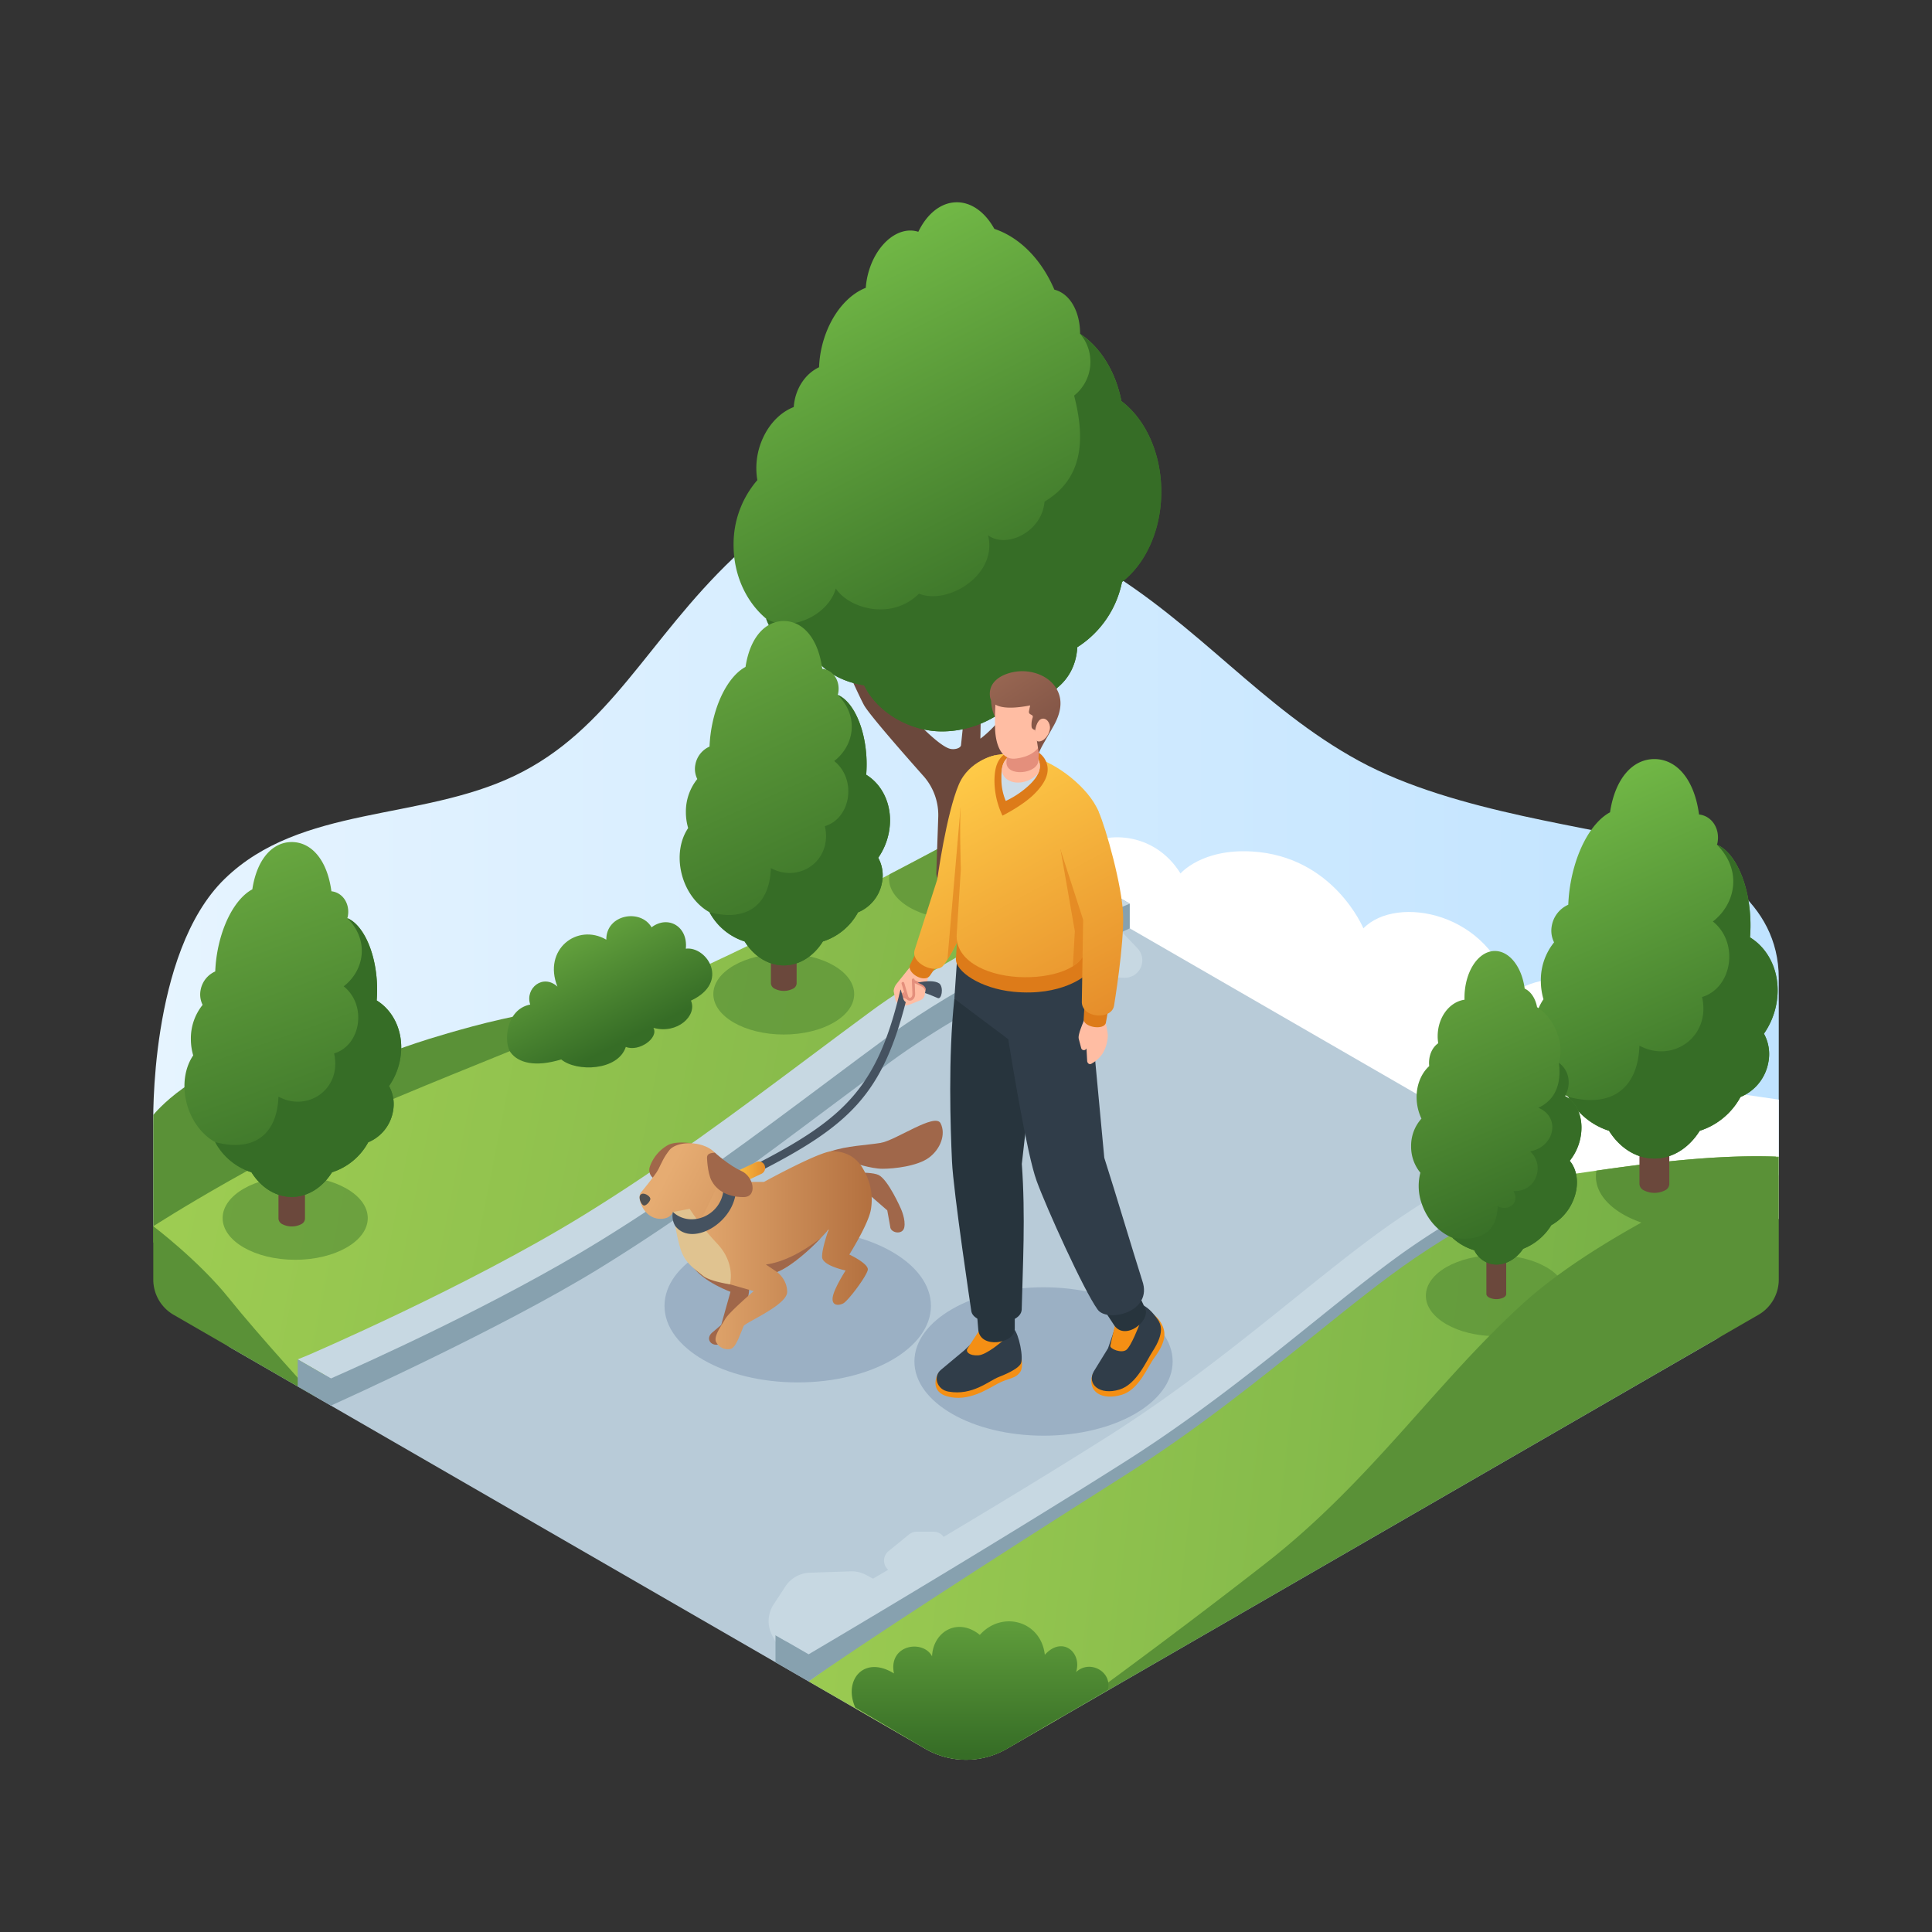 <svg id="Layer_1" data-name="Layer 1" xmlns="http://www.w3.org/2000/svg" xmlns:xlink="http://www.w3.org/1999/xlink" viewBox="0 0 1000 1000">
  <rect x="0" y="0" width="1000" height="1000" fill="#333333" stroke="none"/>
  <defs>
    <style>
      .cls-1 {
        fill: none;
      }

      .cls-2 {
        fill: url(#linear-gradient);
      }

      .cls-11, .cls-3 {
        fill: #5a9137;
      }

      .cls-4 {
        fill: #fff;
      }

      .cls-5 {
        fill: #b8cbd8;
      }

      .cls-6 {
        fill: #9bb0c4;
      }

      .cls-7 {
        fill: #c7d8e2;
      }

      .cls-8 {
        fill: url(#linear-gradient-2);
      }

      .cls-11, .cls-9 {
        opacity: 0.7;
      }

      .cls-10 {
        fill: url(#linear-gradient-3);
      }

      .cls-12 {
        fill: #87a1af;
      }

      .cls-13 {
        fill: #939393;
      }

      .cls-14 {
        fill: #6b483c;
      }

      .cls-15 {
        fill: url(#linear-gradient-4);
      }

      .cls-16 {
        fill: #366d26;
      }

      .cls-17 {
        fill: url(#linear-gradient-5);
      }

      .cls-18 {
        fill: url(#linear-gradient-6);
      }

      .cls-19 {
        fill: url(#linear-gradient-7);
      }

      .cls-20 {
        fill: url(#linear-gradient-8);
      }

      .cls-21 {
        fill: url(#linear-gradient-9);
      }

      .cls-22 {
        fill: #e2e2e2;
      }

      .cls-23 {
        fill: url(#linear-gradient-10);
      }

      .cls-24 {
        fill: #f48f14;
      }

      .cls-25 {
        fill: #303d49;
      }

      .cls-26 {
        fill: #27343d;
      }

      .cls-27 {
        fill: #ffbda3;
      }

      .cls-28, .cls-32 {
        fill: #dd7b19;
      }

      .cls-29 {
        fill: #e48f7c;
      }

      .cls-30 {
        fill: #455260;
      }

      .cls-31 {
        fill: url(#linear-gradient-11);
      }

      .cls-32 {
        opacity: 0.6;
      }

      .cls-33 {
        fill: url(#linear-gradient-12);
      }

      .cls-34 {
        fill: url(#linear-gradient-13);
      }

      .cls-35 {
        fill: #a0674a;
      }

      .cls-36 {
        fill: url(#linear-gradient-14);
      }

      .cls-37 {
        fill: url(#linear-gradient-15);
      }

      .cls-38 {
        fill: #515151;
      }

      .cls-39 {
        fill: #e0c390;
      }

      .cls-40 {
        fill: url(#linear-gradient-16);
      }

      .cls-41 {
        fill: #cddce8;
      }

      .cls-42 {
        fill: url(#linear-gradient-17);
      }

      .cls-43 {
        fill: url(#linear-gradient-18);
      }

      .cls-44 {
        clip-path: url(#clip-path);
      }

      .cls-45 {
        fill: url(#linear-gradient-19);
      }
    </style>
    <linearGradient id="linear-gradient" x1="79.314" y1="448.831" x2="920.686" y2="448.831" gradientUnits="userSpaceOnUse">
      <stop offset="0" stop-color="#e6f4ff"/>
      <stop offset="1" stop-color="#c0e3ff"/>
    </linearGradient>
    <linearGradient id="linear-gradient-2" x1="410.167" y1="720.742" x2="1000.483" y2="787.925" gradientUnits="userSpaceOnUse">
      <stop offset="0" stop-color="#9dcc52"/>
      <stop offset="1" stop-color="#69a642"/>
    </linearGradient>
    <linearGradient id="linear-gradient-3" x1="110.381" y1="533.516" x2="937.181" y2="696.547" gradientUnits="userSpaceOnUse">
      <stop offset="0" stop-color="#9dcc52"/>
      <stop offset="1" stop-color="#649e3f"/>
    </linearGradient>
    <linearGradient id="linear-gradient-4" x1="415.252" y1="120.361" x2="523.342" y2="330.569" gradientUnits="userSpaceOnUse">
      <stop offset="0" stop-color="#77bf49"/>
      <stop offset="1" stop-color="#366d26"/>
    </linearGradient>
    <linearGradient id="linear-gradient-5" x1="360.273" y1="329.015" x2="436.115" y2="495.629" gradientUnits="userSpaceOnUse">
      <stop offset="0" stop-color="#67a63f"/>
      <stop offset="1" stop-color="#366d26"/>
    </linearGradient>
    <linearGradient id="linear-gradient-6" x1="115.683" y1="450.472" x2="176.595" y2="623.058" xlink:href="#linear-gradient-5"/>
    <linearGradient id="linear-gradient-7" x1="801.743" y1="393.086" x2="885.946" y2="585.976" xlink:href="#linear-gradient-4"/>
    <linearGradient id="linear-gradient-8" x1="736.436" y1="498.101" x2="795.557" y2="636.648" xlink:href="#linear-gradient-5"/>
    <linearGradient id="linear-gradient-9" x1="294.348" y1="479.542" x2="324.24" y2="538.345" xlink:href="#linear-gradient-5"/>
    <linearGradient id="linear-gradient-10" x1="507.289" y1="826.355" x2="507.289" y2="908.204" xlink:href="#linear-gradient-5"/>
    <linearGradient id="linear-gradient-11" x1="475.786" y1="408.787" x2="546.208" y2="538.725" gradientUnits="userSpaceOnUse">
      <stop offset="0" stop-color="#ffcb48"/>
      <stop offset="1" stop-color="#e68e2b"/>
    </linearGradient>
    <linearGradient id="linear-gradient-12" x1="500.179" y1="395.566" x2="570.601" y2="525.505" xlink:href="#linear-gradient-11"/>
    <linearGradient id="linear-gradient-13" x1="518.515" y1="385.629" x2="588.938" y2="515.567" xlink:href="#linear-gradient-11"/>
    <linearGradient id="linear-gradient-14" x1="-2263.811" y1="647.067" x2="-2166.214" y2="647.067" gradientTransform="translate(2617.418)" gradientUnits="userSpaceOnUse">
      <stop offset="0" stop-color="#e6ac72"/>
      <stop offset="1" stop-color="#b3703f"/>
    </linearGradient>
    <linearGradient id="linear-gradient-15" x1="-2274.45" y1="612.174" x2="-2165.311" y2="669.431" xlink:href="#linear-gradient-14"/>
    <linearGradient id="linear-gradient-16" x1="-2239.606" y1="607.29" x2="-2221.392" y2="607.29" gradientTransform="translate(2617.418)" xlink:href="#linear-gradient-11"/>
    <linearGradient id="linear-gradient-17" x1="510.593" y1="356.165" x2="532.551" y2="389.101" gradientUnits="userSpaceOnUse">
      <stop offset="0" stop-color="#966551"/>
      <stop offset="1" stop-color="#805345"/>
    </linearGradient>
    <linearGradient id="linear-gradient-18" x1="522.445" y1="348.263" x2="544.403" y2="381.199" xlink:href="#linear-gradient-17"/>
    <clipPath id="clip-path">
      <circle class="cls-1" cx="1292.543" cy="288.289" r="196.045"/>
    </clipPath>
    <linearGradient id="linear-gradient-19" x1="1075" y1="356.964" x2="1304.509" y2="887.705" xlink:href="#linear-gradient-11"/>
  </defs>
  <path class="cls-2" d="M79.343,582.502S76.916,493.188,116.272,454.913s101.191-29.834,150.323-53.496,68.673-70.454,112.941-112.541,137.159-27.051,188.888,3.597,84.585,73.863,134.861,101.302,124.531,34.15,152.897,43.406,64.503,29.242,64.503,69.114V608.247L79.343,634.7Z"/>
  <path class="cls-3" d="M79.343,577.088s21.42-26.666,59.025-30.456,39.075,2.745,54.194,0,13.604-4.988,51.955-15.362,99.431-18.229,99.431-18.229L79.314,643.21Z"/>
  <path class="cls-4" d="M500.006,431.572q26.905-15.315,58.966,7.999c11.739-9.708,38.276-9.708,52.067,12.541,0,0,10.867-12.905,36.933-11.388,42.325,2.463,57.721,39.794,57.721,39.794,17.076-17.624,66.12-8.442,76.443,33.813,26.173-17.236,59.324-4.367,54.447,42.587l84.103,12.242v61.808H752.946Z"/>
  <path class="cls-5" d="M120.184,698.048,478.974,905.186a42.101,42.101,0,0,0,42.101-.001L887.804,693.45a21.923,21.923,0,0,0,0-37.971L500.007,431.572,120.182,650.888A27.228,27.228,0,0,0,120.184,698.048Z"/>
  <ellipse class="cls-6" cx="540.132" cy="704.694" rx="66.83" ry="38.408"/>
  <ellipse class="cls-6" cx="412.901" cy="675.906" rx="68.952" ry="39.628"/>
  <path class="cls-7" d="M580.059,481.71l-31.949,17.169,1.739,2.518a9.037,9.037,0,0,0,7.148,3.898l24.933.797a9.037,9.037,0,0,0,5.759-1.839l0,0a9.037,9.037,0,0,0,1.066-13.433Z"/>
  <path class="cls-7" d="M402.253,851.29l53.97-31.836-7.909-4.259a15.721,15.721,0,0,0-7.977-1.87l-21.179.706a15.721,15.721,0,0,0-12.628,7.1l-6.119,9.344a15.721,15.721,0,0,0-.721,16.007Z"/>
  <path class="cls-7" d="M461.149,813.478l2.017.974,26.575-15.377-.335-1.408a6.328,6.328,0,0,0-6.156-4.862h-8.726a6.328,6.328,0,0,0-3.995,1.421L459.906,802.873A6.328,6.328,0,0,0,461.149,813.478Z"/>
  <path class="cls-8" d="M546.997,890.219l-25.919,14.965a42.101,42.101,0,0,1-42.105-.002l-60.423-34.892S503.678,808.417,577.746,764.14c63.003-37.662,110.927-85.845,150.042-112.42,43.477-29.538,79.035-42.998,79.035-42.998,24.651-3.359,73.135-11.757,113.863-10.007C788.039,712.707,661.767,813.431,546.997,890.219Z"/>
  <g class="cls-9">
    <ellipse class="cls-3" cx="774.478" cy="670.64" rx="36.45" ry="20.948"/>
  </g>
  <path class="cls-3" d="M919.12,598.661c-31.351-1.145-67.009,3.546-92.787,7.258a16.279,16.279,0,0,0-.293,3.034c0,15.319,21.608,27.737,48.263,27.737.625,0,1.244-.014,1.862-.027q21.654-18.306,43.55-37.116C919.529,599.249,919.325,598.955,919.12,598.661Z"/>
  <path class="cls-3" d="M79.343,634.7v27.616A21.051,21.051,0,0,0,89.867,680.546l72.831,42.058-12.595-82.778Z"/>
  <path class="cls-10" d="M162.698,722.604s81.506-34.766,143.18-72.675c54.697-33.621,101.601-70.799,150.49-106.747,44.773-32.921,119.559-67.774,119.559-67.774L500.007,431.572C343.72,515.595,283.929,535.038,205.551,567.965c-65.331,27.446-126.208,66.735-126.208,66.735s23.528,17.736,39.318,37.473C133.591,690.836,162.698,722.604,162.698,722.604Z"/>
  <g class="cls-9">
    <ellipse class="cls-3" cx="152.792" cy="630.477" rx="37.561" ry="21.587"/>
  </g>
  <g class="cls-9">
    <ellipse class="cls-3" cx="405.675" cy="514.518" rx="36.45" ry="20.948"/>
  </g>
  <path class="cls-11" d="M496.644,475.861c20.131,0,36.45-9.379,36.45-20.948a12.641,12.641,0,0,0-1.008-4.819L505.197,434.569a62.29,62.29,0,0,0-8.553-.604c-.393,0-.773.027-1.163.034q-18.391,9.858-35.04,18.551a12.288,12.288,0,0,0-.247,2.363C460.195,466.483,476.514,475.861,496.644,475.861Z"/>
  <path class="cls-12" d="M159.312,715.513c.813-.346,81.982-35.153,142.432-72.31,42.109-25.882,80.259-54.408,117.154-81.996,10.713-8.011,21.792-16.293,32.795-24.384,44.888-33.005,117.818-67.133,120.9-68.571l12.169,12.267s-2.524,1.164-5.243,2.442-74.86,34.514-118.474,66.582c-10.952,8.053-22.004,16.317-32.692,24.309-37.177,27.799-75.619,56.545-118.341,82.803-50.798,31.224-133.687,68.605-138.756,70.882Z"/>
  <polygon class="cls-12" points="584.762 467.75 584.762 480.518 567.606 470.624 567.606 457.856 584.762 467.75"/>
  <path class="cls-7" d="M584.762,467.75c-.14.07-8.427,3.37-13.566,5.879-20.647,10.017-75.232,36.202-110.159,61.884-10.946,8.052-21.998,16.314-32.681,24.296-37.172,27.805-75.625,56.556-118.34,82.817C257.967,674.606,191.026,704.796,171.256,713.497l-17.156-9.894,5.21-2.123c.807-.351,81.993-35.155,142.443-72.309,42.101-25.892,80.256-54.416,117.147-81.993,10.718-8.017,21.787-16.297,32.786-24.384,38.26-28.138,115.709-64.851,115.919-64.938l8.333,4.807Z"/>
  <path class="cls-3" d="M546.997,890.219s53.591-38.443,108.234-81.141S743.069,715.704,788.578,674.456s132.108-75.74,132.108-75.74v63.595a21.051,21.051,0,0,1-10.525,18.23Z"/>
  <path class="cls-12" d="M418.55,870.291l-13.281-19.269c.964-.55,97.126-55.505,168.252-100.568,36.542-23.149,68.559-48.909,96.807-71.635,18.993-15.281,36.934-29.714,53.023-40.645,36.396-24.726,67.046-38.273,77.174-42.451l9.093,13.367c-.345.13-35.294,13.542-77.394,42.144-15.563,10.572-33.261,24.811-51.999,39.886-28.574,22.988-60.96,49.043-98.255,72.672C510.534,809.051,445.319,851.322,418.55,870.291Z"/>
  <polygon class="cls-12" points="418.55 856.257 418.55 870.291 401.394 860.397 401.394 846.363 401.517 846.433 418.55 856.257"/>
  <polygon class="cls-13" points="812.14 600.97 812.14 608.023 809.618 609.09 794.984 605.11 794.984 591.077 812.14 600.97"/>
  <path class="cls-7" d="M418.55,856.257l-17.033-9.824c.964-.55,100.878-57.933,172.005-102.996,36.542-23.149,68.559-48.909,96.807-71.635,18.993-15.281,36.934-29.714,53.023-40.645a460.319,460.319,0,0,1,71.629-40.085l17.159,9.899c-.345.13-37.815,14.644-79.916,43.247-15.563,10.572-33.261,24.811-51.999,39.886-28.574,22.988-60.96,49.043-98.255,72.672C510.534,802.034,419.516,855.705,418.55,856.257Z"/>
  <g>
    <path class="cls-14" d="M536.906,335.171l-11.597,27.906s-9.569,13.18-17.865,19.256l.485-27.029H500.575l-3.171,30.512c-.383,1.551-3.366,2.284-5.545,1.782C483.363,385.644,459.585,357.364,459.585,357.364l-1.971-21.584L430.799,329.335s12.753,28.868,16.382,35.58c2.537,4.692,20.527,25.204,31.125,37.127a30.439,30.439,0,0,1,7.317,21.226l-1.005,28.676a5.327,5.327,0,0,0,2.738,4.742c3.692,2.454,12.508,2.466,16.177.028a5.401,5.401,0,0,0,2.737-4.403h.003l-.001-.017-0-.009-.942-27.243a30.351,30.351,0,0,1,7.672-21.603c9.199-9.934,23.524-25.84,28.225-33.49,7.123-11.593,15.075-48.507,15.075-48.507Z"/>
    <path class="cls-15" d="M601.074,254.537c0-20.097-8.311-37.618-20.632-46.926-2.984-15.28-10.905-27.93-21.376-34.831-.019-10.33-4.237-19.243-11.446-22.235a13.487,13.487,0,0,0-1.88-.624c-6.589-15.437-17.756-27.006-31.076-31.466-4.719-8.549-11.886-13.956-19.832-13.748-8.097.211-15.152,6.208-19.513,15.277-9.733-3.174-20.944,5.398-25.445,19.765a40.971,40.971,0,0,0-1.753,9.236c-9.113,3.535-17.494,13.234-21.665,26.546a55.885,55.885,0,0,0-2.518,14.555c-7.224,3.405-12.44,11.257-13.099,20.602-6.21,2.405-11.931,7.709-15.604,15.314a37.299,37.299,0,0,0-3.238,22.504A50.618,50.618,0,0,0,379.698,282.143c0,15.657,6.647,29.52,16.865,38.076a24.38,24.38,0,0,0,6.166,9.706,20.412,20.412,0,0,0,16.241,5.383c5.29,12.573,18.412,17.951,28.317,19.4,6.626,13.881,23.579,23.859,40.156,23.859,14.359,0,27.536-5.81,37.867-15.489,13.057.82,31.113-7.607,32.296-28.078A52.207,52.207,0,0,0,580.747,301.231C592.901,291.866,601.074,274.468,601.074,254.537Z"/>
    <path class="cls-16" d="M540.652,259.657c-1.391,16.017-20.015,24.321-29.222,17.408,5.069,20.707-21.044,36.266-35.782,30.203-13.518,13.729-35.683,8.237-43.038-2.631-3.976,13.957-23.557,22.995-36.046,15.583a24.38,24.38,0,0,0,6.166,9.706,20.412,20.412,0,0,0,16.241,5.383c5.29,12.573,18.412,17.951,28.317,19.4,6.626,13.881,23.579,23.859,40.156,23.859,14.359,0,27.536-5.81,37.867-15.489,13.057.82,31.113-7.608,32.296-28.078A52.207,52.207,0,0,0,580.747,301.231c12.154-9.365,20.328-26.763,20.328-46.694,0-20.097-8.311-37.618-20.632-46.926-2.984-15.28-10.905-27.93-21.376-34.831a22.349,22.349,0,0,1-3.107,31.98C561.963,228.01,560.324,247.853,540.652,259.657Z"/>
  </g>
  <g>
    <path class="cls-14" d="M412.331,509.044V427.99H399.019V509.07h.006a3.352,3.352,0,0,0,1.959,2.688,10.406,10.406,0,0,0,9.415.017A3.266,3.266,0,0,0,412.331,509.044Z"/>
    <path class="cls-17" d="M448.338,400.993a66.12,66.12,0,0,0,.144-8.825c-.83-16.095-7.14-29.266-14.881-32.506.07-.271.176-.524.229-.801,1.206-6.282-2.411-11.957-8.08-12.675-.048-.006-.095.003-.143-.002-2.143-16.077-10.243-24.741-19.933-24.741-9.489,0-17.449,8.312-19.789,23.752-8.446,4.502-15.839,17.96-18.068,34.648-.299,2.238-.47,4.434-.566,6.594a12.679,12.679,0,0,0-7.33,9.283,11.676,11.676,0,0,0,.996,7.502,26.831,26.831,0,0,0-5.903,17.209,29.103,29.103,0,0,0,1.175,8.176c-3.774,5.546-5.371,13.358-3.803,21.681,1.855,9.851,7.681,17.924,14.838,21.874a31.633,31.633,0,0,0,18.22,15.149c4.714,7.528,12.014,12.379,20.231,12.379s15.517-4.851,20.231-12.379a31.626,31.626,0,0,0,18.183-15.081,20.594,20.594,0,0,0,12.406-15.347,18.925,18.925,0,0,0-1.927-12.893,34.532,34.532,0,0,0,5.506-13.095C462.497,418.277,457.486,406.618,448.338,400.993Z"/>
    <path class="cls-16" d="M460.069,430.902a33.925,33.925,0,0,1-5.514,13.075,18.921,18.921,0,0,1,1.953,12.918,20.747,20.747,0,0,1-12.413,15.344,31.572,31.572,0,0,1-18.179,15.06c-4.726,7.53-12.036,12.382-20.227,12.382-8.223,0-15.533-4.852-20.259-12.382a31.57,31.57,0,0,1-18.211-15.155c18.706,5.019,31.091-3.109,31.79-22.811,14.939,7.987,31.964-4.079,27.946-21.708,13.536-4.09,16.62-24.335,4.821-33.712,10.186-7.843,13.207-22.867,1.827-34.247,7.751,3.245,14.052,16.415,14.871,32.515a68.272,68.272,0,0,1-.126,8.822C457.485,406.611,462.495,418.268,460.069,430.902Z"/>
  </g>
  <g>
    <path class="cls-14" d="M157.857,630.848V547.322H144.139v83.553h.006a3.455,3.455,0,0,0,2.019,2.77,10.723,10.723,0,0,0,9.702.017A3.365,3.365,0,0,0,157.857,630.848Z"/>
    <path class="cls-18" d="M194.962,517.822a68.136,68.136,0,0,0,.149-9.095c-.855-16.586-7.358-30.159-15.334-33.497.072-.279.182-.54.236-.826,1.243-6.474-2.485-12.322-8.326-13.062-.05-.006-.098.003-.147-.002-2.208-16.567-10.555-25.496-20.541-25.496-9.778,0-17.981,8.566-20.393,24.476-8.704,4.639-16.322,18.508-18.619,35.704-.308,2.306-.484,4.569-.583,6.795a13.065,13.065,0,0,0-7.554,9.566,12.032,12.032,0,0,0,1.027,7.73,27.649,27.649,0,0,0-6.083,17.733,29.99,29.99,0,0,0,1.21,8.426c-3.889,5.716-5.535,13.765-3.919,22.342,1.912,10.152,7.915,18.471,15.29,22.542a32.597,32.597,0,0,0,18.776,15.611c4.858,7.757,12.381,12.756,20.848,12.756s15.99-4.999,20.848-12.756a32.591,32.591,0,0,0,18.738-15.54,21.222,21.222,0,0,0,12.785-15.815,19.502,19.502,0,0,0-1.986-13.286,35.585,35.585,0,0,0,5.674-13.495C209.553,535.633,204.389,523.62,194.962,517.822Z"/>
    <path class="cls-16" d="M207.051,548.644a34.959,34.959,0,0,1-5.682,13.474,19.498,19.498,0,0,1,2.013,13.312,21.38,21.38,0,0,1-12.792,15.811,32.534,32.534,0,0,1-18.734,15.519c-4.87,7.76-12.403,12.76-20.844,12.76-8.474,0-16.006-5-20.877-12.76a32.533,32.533,0,0,1-18.766-15.617c19.277,5.172,32.039-3.204,32.759-23.506,15.395,8.231,32.938-4.203,28.799-22.37,13.949-4.215,17.127-25.077,4.968-34.74,10.496-8.082,13.61-23.564,1.883-35.292,7.987,3.344,14.481,16.915,15.325,33.506a70.356,70.356,0,0,1-.13,9.091C204.388,523.612,209.551,535.625,207.051,548.644Z"/>
  </g>
  <g>
    <path class="cls-14" d="M864.023,612.967V518.947H848.581v94.051h.007a3.889,3.889,0,0,0,2.272,3.118,12.07,12.07,0,0,0,10.921.02A3.788,3.788,0,0,0,864.023,612.967Z"/>
    <path class="cls-19" d="M905.79,485.173a76.696,76.696,0,0,0,.167-10.237c-.962-18.67-8.282-33.948-17.261-37.706.081-.314.204-.608.266-.93,1.399-7.287-2.797-13.87-9.373-14.703-.056-.007-.11.004-.166-.002-2.486-18.649-11.881-28.699-23.122-28.699-11.007,0-20.241,9.642-22.955,27.551-9.797,5.222-18.372,20.833-20.959,40.19-.347,2.596-.545,5.143-.656,7.649A14.707,14.707,0,0,0,803.229,479.054a13.544,13.544,0,0,0,1.156,8.702,31.123,31.123,0,0,0-6.847,19.962,33.758,33.758,0,0,0,1.362,9.484c-4.377,6.434-6.23,15.494-4.412,25.149,2.152,11.427,8.91,20.791,17.211,25.374a36.693,36.693,0,0,0,21.135,17.572c5.469,8.732,13.936,14.359,23.467,14.359s17.999-5.627,23.468-14.359a36.685,36.685,0,0,0,21.092-17.493,23.888,23.888,0,0,0,14.391-17.802,21.953,21.953,0,0,0-2.235-14.956,40.056,40.056,0,0,0,6.387-15.19C922.214,505.222,916.401,491.699,905.79,485.173Z"/>
    <path class="cls-16" d="M919.397,519.868a39.352,39.352,0,0,1-6.396,15.167,21.948,21.948,0,0,1,2.265,14.984,24.066,24.066,0,0,1-14.399,17.798,36.622,36.622,0,0,1-21.087,17.469c-5.482,8.735-13.961,14.363-23.463,14.363-9.539,0-18.018-5.628-23.5-14.363a36.62,36.62,0,0,1-21.124-17.579c21.699,5.822,36.065-3.606,36.875-26.46,17.329,9.265,37.077-4.732,32.417-25.181,15.702-4.745,19.278-28.228,5.592-39.105,11.815-9.098,15.32-26.525,2.119-39.726,8.991,3.764,16.3,19.041,17.25,37.716a79.193,79.193,0,0,1-.146,10.233C916.4,491.69,922.211,505.212,919.397,519.868Z"/>
  </g>
  <g>
    <path class="cls-14" d="M779.611,669.77V613.629H769.345v56.159h.005c.015.674.517,1.346,1.511,1.862a8.842,8.842,0,0,0,7.261.012C779.126,671.14,779.621,670.455,779.611,669.77Z"/>
    <path class="cls-20" d="M730.393,593.311a20.916,20.916,0,0,1,5.351-14.311,25.546,25.546,0,0,1-2.311-7.98c-.968-7.796,1.648-14.952,6.319-19.209-.493-4.959,1.274-9.444,4.672-11.84a22.671,22.671,0,0,1-.289-3.601c0-9.765,6.082-17.82,13.913-18.919-.017-.32-.034-.625-.034-.946,0-13.411,7.05-24.274,15.731-24.274,7.628,0,13.981,8.376,15.425,19.468,3.143,1.404,5.589,5.05,6.422,9.627,4.417,2.685,8.375,7.629,10.532,13.823a24.918,24.918,0,0,1,.764,14.967,12.146,12.146,0,0,1,5.062,10.238,13.299,13.299,0,0,1-1.919,6.957v.015c6.914,3.433,10.295,13.076,7.611,23.237A27.522,27.522,0,0,1,812.479,600.832c4.298,5.111,5.079,13.472,1.376,21.452a25.993,25.993,0,0,1-10.923,11.87,29.853,29.853,0,0,1-14.559,12.206c-3.958,5.859-10.346,9.185-16.41,7.888a13.034,13.034,0,0,1-8.868-7.125,28.935,28.935,0,0,1-11.348-6.469c-6.812-2.746-12.877-9.048-15.765-17.363a27.437,27.437,0,0,1-.798-16.295A21.129,21.129,0,0,1,730.393,593.311Z"/>
    <path class="cls-16" d="M817.643,590.566a27.439,27.439,0,0,1-5.161,10.266c4.301,5.116,5.085,13.477,1.376,21.443a25.946,25.946,0,0,1-10.934,11.88,29.827,29.827,0,0,1-14.547,12.206c-3.957,5.854-10.342,9.185-16.42,7.88a13.032,13.032,0,0,1-8.87-7.125,28.707,28.707,0,0,1-11.336-6.472c14.45,2.084,23.003-2.509,23.436-16.292,5.567,2.882,11.668-1.647,8.17-7.857,11.957.584,16.431-13.442,8.671-20.522,13.129-2.71,15.569-18.051,4.186-22.595,8.229-3.699,12.156-11.602,10.667-23.261a12.127,12.127,0,0,1,5.065,10.232,13.376,13.376,0,0,1-1.912,6.97c5.314,2.627,8.526,8.927,8.526,16.31A26.958,26.958,0,0,1,817.643,590.566Z"/>
  </g>
  <polygon class="cls-12" points="171.256 713.497 171.256 727.531 154.1 717.637 154.1 703.603 154.222 703.673 171.256 713.497"/>
  <path class="cls-21" d="M264.412,544.914c3.919,5.095,12.336,7.633,26.071,3.452,7.913,6.569,29.395,5.948,33.442-6.494,6.793,2.762,17.169-4.628,14.286-9.86,12.438,3.455,22.814-6.413,19.425-14.093,20.484-9.564,8.167-28.263-2.657-26.882,1.192-11.529-9.219-17.505-17.729-11.067-5.711-9.798-23.514-6.718-23.433,6.407-15.048-8.777-32.964,5.108-25.297,24.291-7.48-6.848-16.886.878-14.078,9.289C261.686,522.387,260.493,539.819,264.412,544.914Z"/>
  <polygon class="cls-22" points="546.782 503.649 549.828 509.74 541.169 522.729 521.852 521.236 523.85 515.861 546.782 503.649"/>
  <polygon class="cls-22" points="554.008 510.785 549.828 518.698 556.397 518.698 568.116 513.189 566.101 509.964 554.008 510.785"/>
  <path class="cls-23" d="M442.708,883.836,478.709,905.043a42.101,42.101,0,0,0,42.658.046l52.049-30.509c2.371-9.297-9.349-15.792-16.44-9.104,3.21-10.122-7.135-19.016-16.181-8.96-1.959-17.585-22.188-23.109-33.628-10.296-11.552-9.379-24.242-1.541-24.73,11.094-4.662-8.902-22.802-6.066-19.725,8.848C447.15,856.517,436.345,869.668,442.708,883.836Z"/>
  <g>
    <g>
      <g>
        <path class="cls-24" d="M526.5,697.883c2.696,2.709,3.106,9.674,1.795,11.848-2.424,4.019-6.212,3.432-11.775,6.381-5.351,2.836-15.397,9.693-26.226,6.643-7.871-2.217-6.5-8.753-4.718-11.938l13.629-8.185,7.798-7.468S519.798,691.148,526.5,697.883Z"/>
        <path class="cls-25" d="M524.701,687.711c2.696,2.709,5.283,15.334,3.594,18.242-1.172,2.017-5.3,4.445-11.177,6.706-5.414,2.083-13.631,9.831-26.195,7.64-6.07-1.058-7.997-7.766-3.988-11.208l12.269-10.237,7.798-7.468S517.999,680.976,524.701,687.711Z"/>
        <path class="cls-24" d="M500.704,698.072l6.181-9.445c1.763-2.793,9.341-2.753,12.372,5.126,0,0-8.379,7.507-12.917,7.769S499.755,699.772,500.704,698.072Z"/>
        <path class="cls-26" d="M525.243,678.289v9.508c.129,7.643-18.128,10.665-18.902.307l-.794-9.571Z"/>
        <path class="cls-24" d="M591.985,677.831c2.862,1.153,6.473,2.577,8.926,6.839,2.281,3.963,3.469,8.832-3.425,18.063-3.48,4.66-7.904,16.467-16.779,19.184-10.304,3.154-18.043-1.529-15.285-10.424l9.326-10.921,4.732-13.818C581.994,680.253,587.003,675.824,591.985,677.831Z"/>
        <path class="cls-25" d="M590.738,675.143c2.862,1.153,5.725,3.782,8.5,7.842,1.633,2.39,3.693,6.74-2.629,16.429-3.178,4.871-8.274,17.099-17.149,19.815-10.304,3.154-16.974-2.798-13.35-9.339l7.391-12.006,4.732-13.818C580.747,677.566,585.757,673.137,590.738,675.143Z"/>
        <path class="cls-24" d="M574.699,696.569c-.295,1.581,5.668,4.053,8.238,2.162s6.755-12.99,6.755-12.99c-.604-6.135-10.928-5.776-11.858-2.824C577.835,682.917,575.192,693.933,574.699,696.569Z"/>
      </g>
      <path class="cls-26" d="M588.472,668.104l4.039,8.638c3.771,6.65-10.302,17.75-15.938,9.026l-5.278-8.024Z"/>
      <g>
        <g>
          <path class="cls-27" d="M463.431,517.395l-.878-4.405a7.218,7.218,0,0,1,1.548-3.822l7.689-9.613,8.933,4.315-1.261,7.008-.823,4.132a3.696,3.696,0,0,1-2.223,2.698l-4.846,1.986C470.102,520.296,464.827,521.99,463.431,517.395Z"/>
          <path class="cls-28" d="M485.497,498.903l-4.061,5.93c-2.902,4.509-12.824-1.607-10.212-5.79l3.347-6.888S482.236,493.422,485.497,498.903Z"/>
          <polygon class="cls-29" points="465.094 515.127 469.321 517.215 467.953 513.524 465.094 515.127"/>
          <path class="cls-29" d="M476.881,510.51l-3.411-1.616.2,5.306c.145,2.169-1.127,3.536-2.399,3.719-.977.143-2.267-.33-2.689-2.256l-1.911-6.49a.697.697,0,0,1,.483-.885.714.714,0,0,1,.885.483l1.923,6.537c.2.842.599,1.274,1.106,1.202.546-.079,1.274-.818,1.179-2.235l-.266-7.065a.713.713,0,0,1,1.4-.213.696.696,0,0,1,.024.161l.005.132,4.082,1.935c.805.382,1.884,1.378,1.825,2.391l-.333,1.67A3.831,3.831,0,0,0,476.881,510.51Z"/>
          <path class="cls-30" d="M485.299,516.558c2.077,1.088,3.278-5.425.921-7.503-2.415-1.616-6.545-1.354-11.219-.497l2.175,1.031c.874.415,2.046,1.497,1.983,2.597l-.361,1.814C480.184,514.375,485.299,516.558,485.299,516.558Z"/>
          <path class="cls-30" d="M467.496,516.584l-1.302-4.42a2.039,2.039,0,0,0-.221.482c-11.725,49.368-27.892,66.064-75.653,90.404a2.108,2.108,0,1,0,1.914,3.756c47.533-24.225,64.329-40.374,76.584-88.106A3.137,3.137,0,0,1,467.496,516.584Z"/>
        </g>
        <path class="cls-31" d="M485.137,455.142s4.681-33.915,11.14-49.078c5.434-12.756,18.954-15.171,18.954-15.171l-5.655,41.172-2.938,29.153s-10.481,28.775-18.482,38.649c-3.944,4.557-17.22-1.256-14.649-8.443Z"/>
        <path class="cls-32" d="M497.179,417.987l7.394,11.331-2.158,42.711c-3.214,7.834-7.79,18.155-12.031,24.717Z"/>
        <path class="cls-26" d="M493.97,516.95c-3.254,30.452-2.033,66.138-1.215,84.25.705,15.602,9.962,77.198,9.962,77.198.884,8.331,25.475,8.568,26.116-.526.528-22.514,2.032-48.387.06-75.426l8.323-73.61Z"/>
        <path class="cls-25" d="M591.218,662.845c-5.301-16.71-13.365-43.934-19.642-63.573l-6.001-64.131-7.206-62.717-61.884,8.107L493.97,516.95l27.881,20.916c2.06,12.458,9.667,59.487,14.684,73.305s24.418,56.744,31.546,66.573C572.756,684.741,597.113,679.435,591.218,662.845Z"/>
        <path class="cls-28" d="M494.787,496.245l.798-12.533,64.96,2.007,1.287,19.061s-12.115,11.048-37.277,8.555C507.271,511.622,494.466,502.701,494.787,496.245Z"/>
        <path class="cls-33" d="M533.722,391.53c-20.463-4.717-34.078,2.583-36.157,21.09-1.165,9.911-.223,37.296-.223,37.296l-2.134,33.497C494.163,496.491,509.311,504.661,526.97,505.7c17.216,1.013,34.588-4.667,34.588-14.957l-1.714-33.575,8.764-37.159C563.588,407.818,546.732,394.529,533.722,391.53Z"/>
        <path class="cls-32" d="M556.338,482.018l-7.467-42.692,11.25,23.284,1.436,28.134c0,3.806-2.381,6.979-6.247,9.418Z"/>
        <path class="cls-27" d="M558.802,534.191c.49-1.78,2.998-7.916,2.998-7.916l-.004-.129,9.556-.872s2.042,8.34,2.055,10.772a19.562,19.562,0,0,1-2.562,9.031,15.76,15.76,0,0,1-5.674,5.343,1.506,1.506,0,0,1-1.538.245,1.922,1.922,0,0,1-.912-1.417l-.371-6.619a1.432,1.432,0,0,1-2.689-.013l-1.246-4.692C558.142,536.897,558.312,535.971,558.802,534.191Z"/>
        <path class="cls-28" d="M560.909,527.453l.415-6.913c.234-5.005,12.99-2.871,12.245,2.282l-1.169,6.553C571.568,533.452,560.623,531.777,560.909,527.453Z"/>
        <path class="cls-34" d="M568.608,420.009c3.973,8.989,12.141,38.476,12.699,53.335.584,15.541-4.695,47.293-4.695,47.293-1.461,7.595-17.119,6.368-16.651-2.454l.678-42.125-10.89-33.663C543.017,423.826,562.921,407.419,568.608,420.009Z"/>
        <g>
          <path class="cls-35" d="M353.607,637.709c-.981,9.457,1.438,21.837,24.485,30.933l-4.786,17.12-4.092,3.496c-4.802,3.44-1.013,8.423,3.912,6.26s6.306-8.171,6.306-8.171,9.329-12.612,8.266-22.082-10.038-20.555-10.038-20.555Z"/>
          <path class="cls-35" d="M423.933,621.884l.054-6.057,8.011-8.227s17.691-1.808,22.7.548,11.588,17.452,11.588,17.452,2.626,5.661,1.758,9.747-7.254,2.817-7.278-.493l-1.516-8.364-8.315-7.231Z"/>
          <path class="cls-35" d="M430.112,595.88c8.053-2.775,18.443-3.136,25.59-4.294,8.025-1.3,28.273-15.819,31.144-10.165s-.065,13.412-6.059,17.806-17.95,5.726-23.989,5.726-15.43-3.194-15.43-3.194Z"/>
          <path class="cls-36" d="M376.126,664.263c-10.392-1.936-21.479-8.656-22.519-20.121l3.058-19.29,16.492-21.507,8.051,8.45,14.243-.048s29.449-16.215,35.673-15.933c11.552.523,15.171,8.095,17.144,12.15a30.218,30.218,0,0,1,2.492,18.158c-1.317,7.567-11.154,23.218-11.154,23.218s10.044,4.717,9.561,7.893-10.154,16.075-12.704,17.399-6.165,1.214-5.428-3.323,6.659-13.706,6.659-13.706-12.005-2.47-12.176-6.944,3.46-14.41,3.46-14.41c-8.188,9.522-19.418,19.271-26.769,22.145,0,0,5.228,3.753,5.228,10.278s-19.421,14.829-22.423,17.478c-2.081,4.72-4.162,11.698-7.052,12.085a6.75,6.75,0,0,1-7.134-3.314c-1.904-2.866,2.586-8.756,4.538-12.203s14.756-14.432,14.756-14.432Z"/>
          <path class="cls-35" d="M424.847,640.793c-9.696,7.546-19.777,12.587-28.43,13.714l5.79,3.886,2.769-1.306C410.877,653.909,418.363,647.589,424.847,640.793Z"/>
          <path class="cls-35" d="M345.678,592.721a20.72,20.72,0,0,0-9.355,11.254c-1.353,4.377,2.916,8.599,8.044,6.156L358.175,591.792S349.954,590.396,345.678,592.721Z"/>
          <path class="cls-37" d="M374.987,605.977s-1.478-8.421-8.685-12.075-16.819-2.369-19.769,1.338-4.097,6.633-5.742,9.948c-1.51,3.042-9.252,12.29-9.252,12.29-1.976,3.158,2.106,14.361,11.565,13.325,4.363-.478,5.213-3.498,5.213-3.498l6.342,21.516Z"/>
          <path class="cls-38" d="M331.663,618.272c1.554-1.346,4.66.725,4.937,2.037s-2.244,4.074-3.487,3.625S330.109,619.618,331.663,618.272Z"/>
          <path class="cls-39" d="M348.317,627.305l8.63-1.611a131.639,131.639,0,0,0,14.43,18.158c9.528,10.241,6.435,20.896,6.435,20.896s-10.405-1.46-14.041-4.475-8.769-6.133-11.145-12.692S348.317,627.305,348.317,627.305Z"/>
          <path class="cls-30" d="M349.5,634.542a9.874,9.874,0,0,1-1.183-7.237c9.183,8.745,26.67,1.703,26.297-14.052l6.182-1.318C383.483,631.355,358.466,646.338,349.5,634.542Z"/>
          <path class="cls-40" d="M378.104,611.449h0a3.389,3.389,0,0,1,1.598-4.424l11.761-5.548a3.182,3.182,0,0,1,4.273,1.654v0a3.389,3.389,0,0,1-1.598,4.424l-11.761,5.548A3.182,3.182,0,0,1,378.104,611.449Z"/>
          <path class="cls-35" d="M365.951,599.165c0-2.101,1.954-2.373,4.057-2.569,0,0,7.361,6.689,13.647,9.455,6.549,2.882,8.58,13.552,1.218,13.563-9.436.015-14.391-4.377-16.562-8.472S365.951,599.165,365.951,599.165Z"/>
        </g>
        <g>
          <path class="cls-28" d="M541.265,393.796c2.405,5.197.497,10.736-5.793,17.067-6.058,6.098-16.586,11.317-16.586,11.317a42.336,42.336,0,0,1-4.151-18.682c.215-8.195,2.458-12.74,9.422-15.448C531.506,385.192,538.85,388.576,541.265,393.796Z"/>
          <path class="cls-41" d="M537.701,393.649c1.329,3.622.374,7.902-5.55,13.233a46.209,46.209,0,0,1-11.568,7.673,28.984,28.984,0,0,1-2.261-11.797c-.053-7.19,1.283-10.956,7.92-12.94C532.583,387.923,536.727,390.886,537.701,393.649Z"/>
          <path class="cls-27" d="M518.524,398.597c.568-4.553,2.504-7.22,7.717-8.779,6.342-1.896,10.486,1.067,11.46,3.831a8.48,8.48,0,0,1-.33,6.633,14.062,14.062,0,0,1-4.411,3.333c-5.568,2.717-11.749,1.503-13.805-2.712A6.586,6.586,0,0,1,518.524,398.597Z"/>
          <path class="cls-29" d="M520.936,394.364c-.455,8.014,16.552,6.358,16.563-.958l.63-14.151-15.824,2.294Z"/>
        </g>
      </g>
    </g>
    <g>
      <path class="cls-42" d="M513.973,356.338c-1.715,5.545-1.372,11.772,3.153,18.572l4.504-11.139Z"/>
      <path class="cls-27" d="M525.82,392.628c8.489-1.085,13.338-5.112,14.585-12.873l2.668-16.782c1.266-6.74-4.185-13.787-12.121-14.572-6.936-.686-14.662,4.338-15.426,12.021a156.075,156.075,0,0,0-.467,17.107C515.407,385.142,518.106,393.614,525.82,392.628Z"/>
      <path class="cls-43" d="M524.418,347.884c-6.736,1.375-12.793,5.323-12.031,12.468.633,5.939,8.535,7.18,20.82,4.767l-.623,3.033a1.432,1.432,0,0,0,.72,1.547l.77.418a.989.989,0,0,1,.47,1.181,11.189,11.189,0,0,0-.579,4.978c.222,1.345,1.885,1.599,1.885,1.599L537.662,389.749c1.952-4.304,1.917-3.813,7.636-13.959,3.339-5.923,6.036-13.987.131-21.318C541.094,349.092,532.586,346.217,524.418,347.884Z"/>
      <path class="cls-27" d="M537.307,383.762c2.814.368,5.697-3.251,6.115-6.445s-1.995-6.243-4.602-5.12C535.548,373.607,534.493,383.394,537.307,383.762Z"/>
    </g>
  </g>
  <g class="cls-44">
    <g>
      <path class="cls-45" d="M1238.099,309.509s-47.272,7.135-84.706,55.188c-31.075,39.891-108.531,161.314-108.531,161.314l-20.649,10.633s-42.544,30.625-23.826,72.385c10.609,23.668,44.475,43.392,91.903,11.834,12.343-8.213,74.861-72.568,100.064-114.755Z"/>
      <path class="cls-26" d="M1231.71,950.123l-68.061-219.764L952.811,805.546c-61.322,24.744-78.535,79.611-60.963,141.292l82.521,264.414c11.932,40.981,115.057,17.066,109.973-22.561l-25.82-218.544Z"/>
    </g>
  </g>
</svg>
